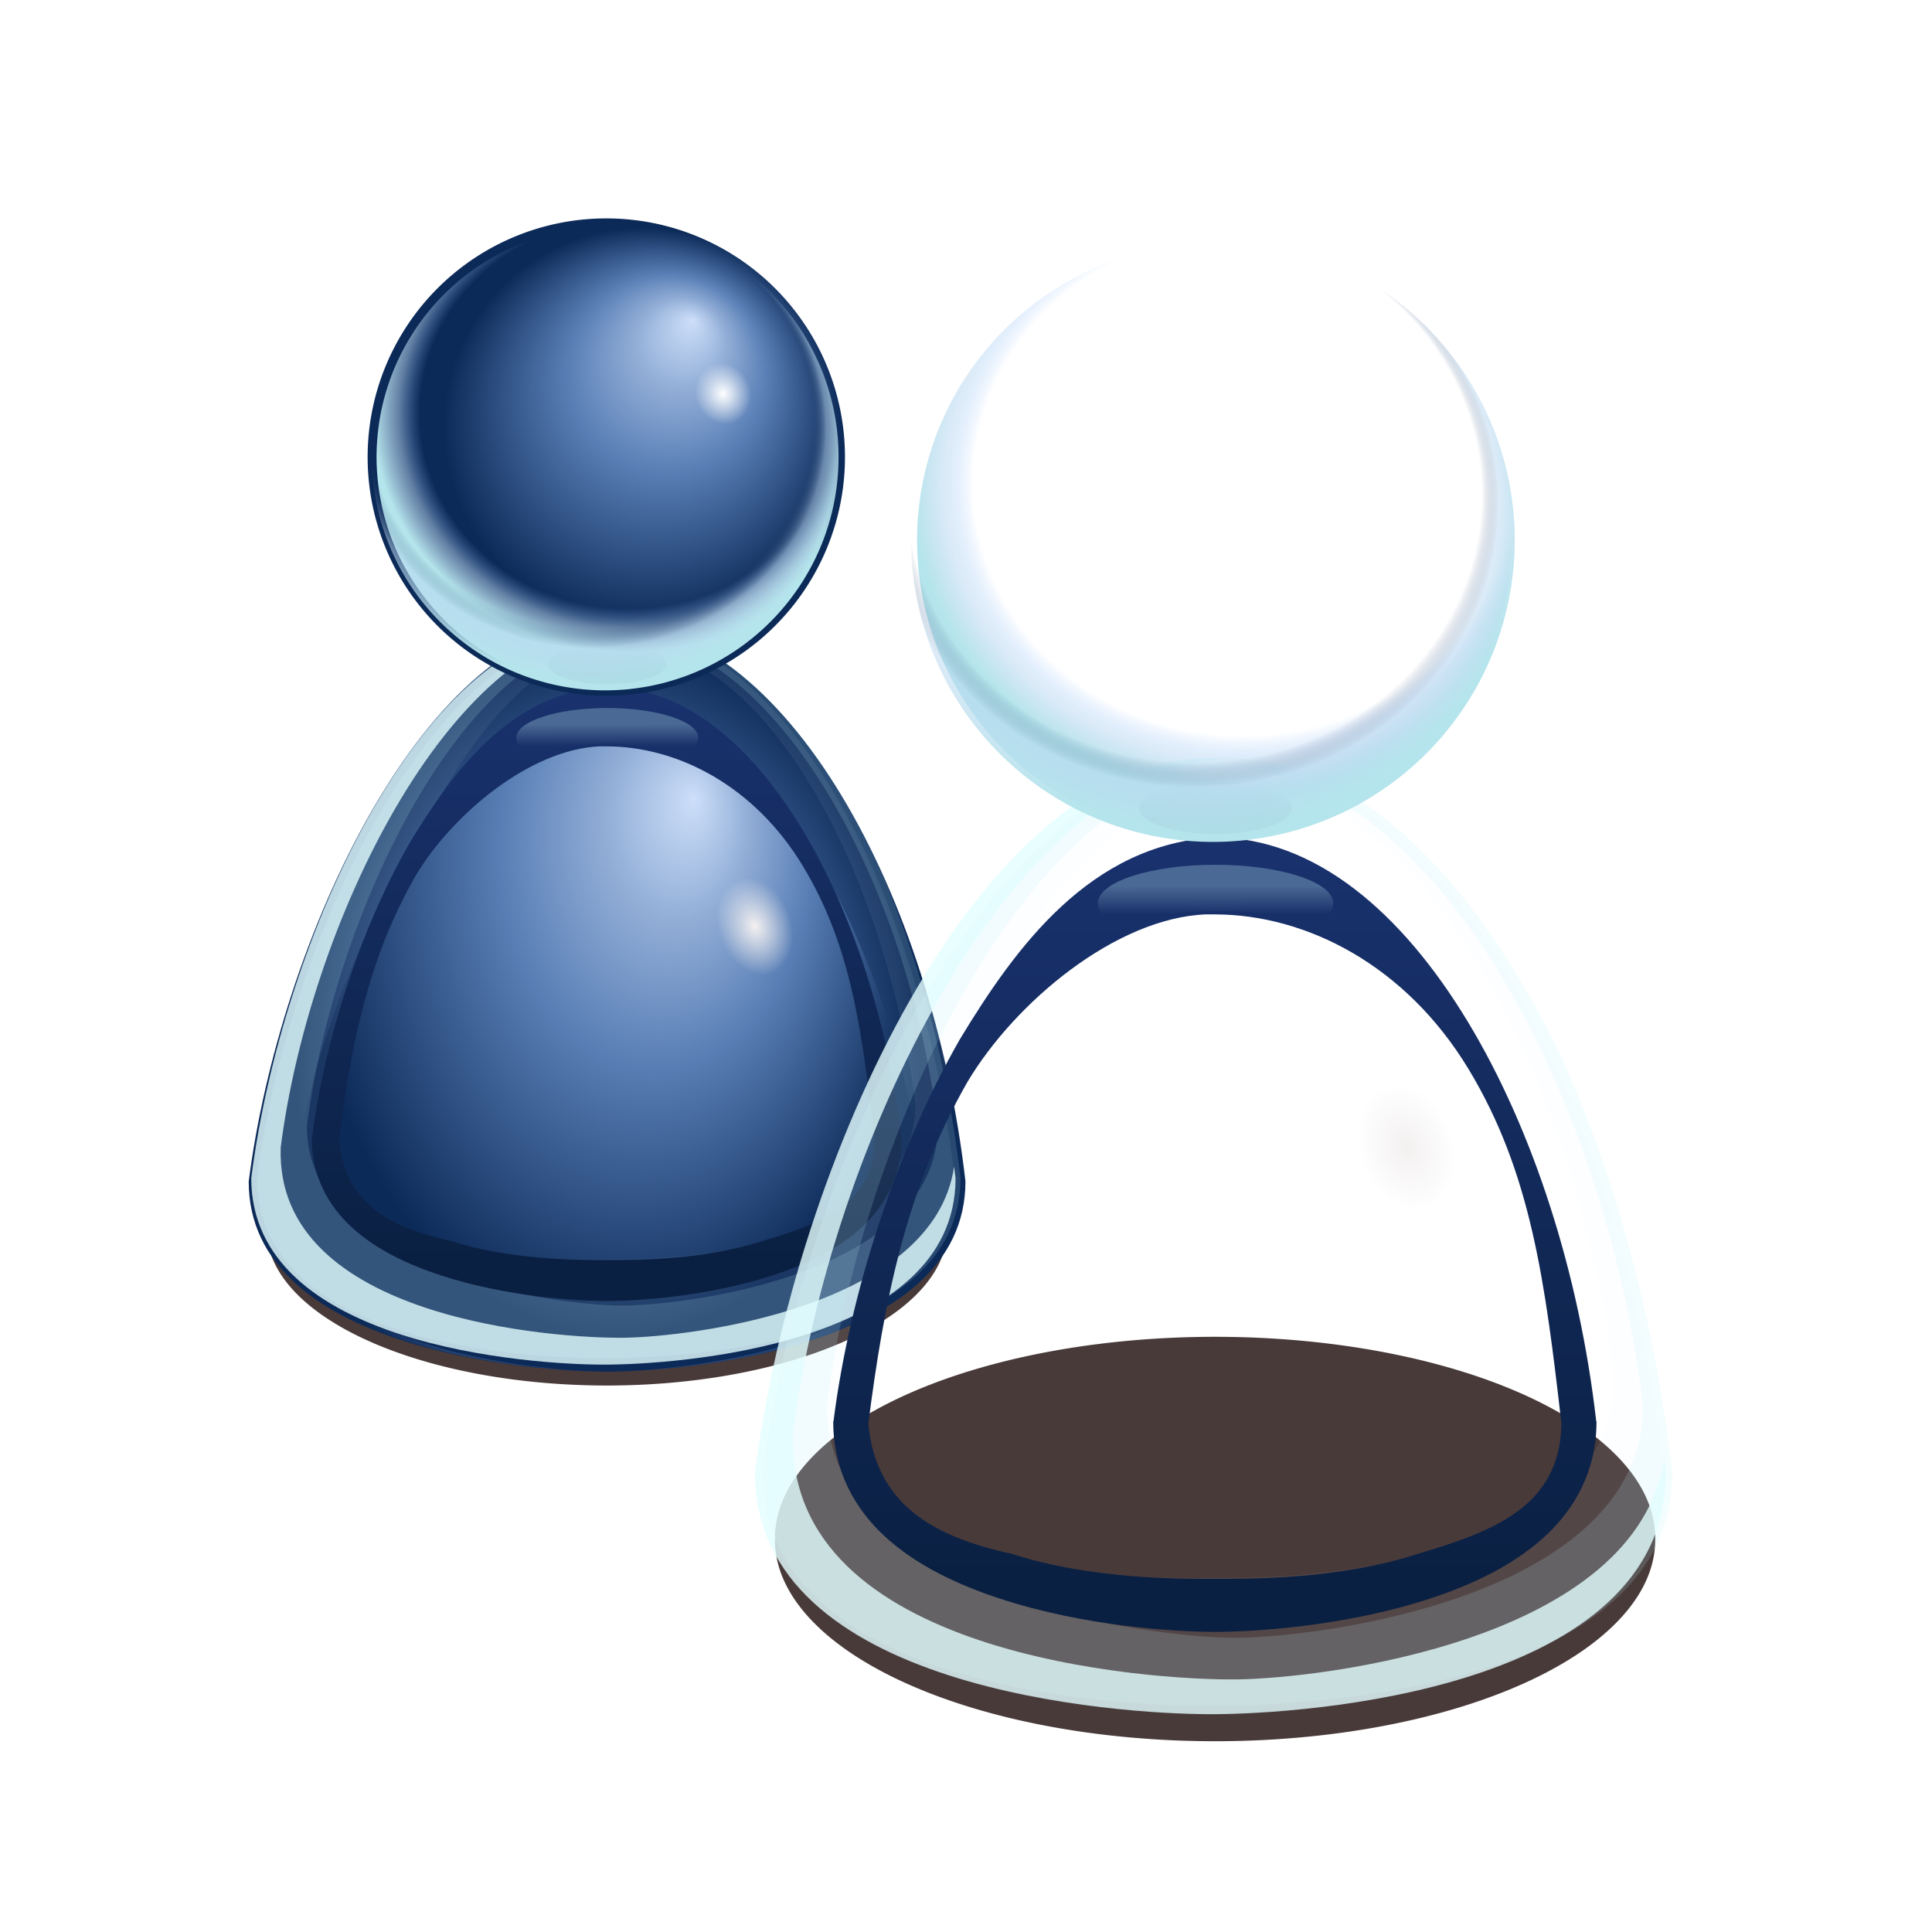 <svg height="256" width="256" xmlns="http://www.w3.org/2000/svg" xmlns:xlink="http://www.w3.org/1999/xlink">
  <defs>
    <linearGradient id="linearGradient3649">
      <stop offset="0" stop-color="#f7f4f4"/>
      <stop offset="1" stop-color="#5c4a4a"/>
    </linearGradient>
    <filter id="filter3733" height="1.109" width="1.109" x="-.054" y="-.054">
      <feGaussianBlur stdDeviation="1.309"/>
    </filter>
    <clipPath id="clipPath3739">
      <path d="m88 37.279a29.959 29.959 0 1 1 -59.917 0 29.959 29.959 0 1 1 59.917 0z"/>
    </clipPath>
    <radialGradient cx="62.595" cy="33.484" fx="68.873" fy="20.031" gradientUnits="userSpaceOnUse" r="25.032" xlink:href="#linearGradient3649"/>
    <filter id="filter3814" height="1.077" width="1.087" x="-.043" y="-.039">
      <feGaussianBlur stdDeviation="1.191"/>
    </filter>
    <filter id="filter3973" height="1.165" width="1.186" x="-.093" y="-.082">
      <feGaussianBlur stdDeviation="2.999"/>
    </filter>
    <clipPath id="clipPath3977">
      <path d="m-99.715 102.633c0 18.646 29.363 20.996 36.721 20.996h.007c7.344 0 36.764-2.35 36.764-20.996-3.333-31.319-18.375-61.789-36.775-61.789-18.557 0-33.58 35.274-36.718 61.789z"/>
    </clipPath>
    <radialGradient cx="64.195" cy="79.678" gradientTransform="matrix(.815 -0 0 1.189 -115.257 -4.11)" gradientUnits="userSpaceOnUse" r="37.246" xlink:href="#linearGradient3649"/>
    <filter id="filter3495" height="1.056" width="1.063" x="-.031" y="-.028">
      <feGaussianBlur stdDeviation=".976"/>
    </filter>
    <filter id="filter3663" height="1.112" width="1.126" x="-.063" y="-.056">
      <feGaussianBlur stdDeviation="1.952"/>
    </filter>
    <clipPath id="clipPath3672">
      <path d="m212.537 102.633c0 18.646 29.363 20.996 36.721 20.996h.007c7.344 0 36.764-2.35 36.764-20.996-3.333-31.319-18.375-61.789-36.775-61.789-18.557 0-33.58 35.274-36.718 61.789z"/>
    </clipPath>
    <radialGradient cx="65.092" cy="72.806" gradientTransform="matrix(.96 -0 0 2.387 187.829 -102.163)" gradientUnits="userSpaceOnUse" r="37.246" xlink:href="#linearGradient3649"/>
    <filter id="filter3712" height="1.059" width="1.086" x="-.043" y="-.03">
      <feGaussianBlur stdDeviation=".106"/>
    </filter>
    <filter id="filter3766" height="1.322" width="1.107" x="-.054" y="-.161">
      <feGaussianBlur stdDeviation="1.872"/>
    </filter>
    <filter id="filter3774" height="1.066" width="1.074" x="-.037" y="-.033">
      <feGaussianBlur stdDeviation="1.158"/>
    </filter>
    <filter id="filter4048" height="1.338" width="1.098" x="-.049" y="-.169">
      <feGaussianBlur stdDeviation=".381"/>
    </filter>
    <filter id="filter4092" height="1.543" width="1.175" x="-.088" y="-.271">
      <feGaussianBlur stdDeviation=".607"/>
    </filter>
    <linearGradient id="linearGradient2949">
      <stop offset="0" stop-color="#cddff9"/>
      <stop offset=".227" stop-color="#92aed7"/>
      <stop offset=".5" stop-color="#587eb5"/>
      <stop offset="1" stop-color="#0c2a58"/>
    </linearGradient>
    <radialGradient id="radialGradient1544" cx="65.092" cy="72.806" fx="74.383" fy="63.986" gradientTransform="matrix(.886 -0 0 1.235 7.386 -16.106)" gradientUnits="userSpaceOnUse" r="37.246" xlink:href="#linearGradient2949"/>
    <radialGradient id="radialGradient1546" cx="64.195" cy="79.678" gradientTransform="matrix(.859 -0 0 1.254 -118.099 -11.053)" gradientUnits="userSpaceOnUse" r="37.246" xlink:href="#linearGradient2949"/>
    <linearGradient id="linearGradient1548" gradientUnits="userSpaceOnUse" x1="75.631" x2="75.631" y1="115.035" y2="36.603">
      <stop offset="0" stop-color="#0a2042"/>
      <stop offset="1" stop-color="#1b3473"/>
    </linearGradient>
    <radialGradient id="radialGradient1550" cx="67.76" cy="23.586" fx="73.059" fy="12.231" gradientUnits="userSpaceOnUse" r="21.127" xlink:href="#linearGradient2949"/>
    <radialGradient id="radialGradient1552" cx="76.612" cy="25.895" gradientTransform="matrix(.714 -.254 .282 .795 14.277 18.949)" gradientUnits="userSpaceOnUse" r="3.891">
      <stop offset="0" stop-color="#fff"/>
      <stop offset="1" stop-color="#fff" stop-opacity="0"/>
    </radialGradient>
    <radialGradient id="radialGradient1554" cx="59.612" cy="32.668" gradientTransform="matrix(1.073 0 0 1.002 -3.089 -.946)" gradientUnits="userSpaceOnUse" r="29.959">
      <stop offset="0" stop-color="#fff" stop-opacity="0"/>
      <stop offset=".5" stop-color="#f2efef" stop-opacity="0"/>
      <stop offset=".815" stop-color="#84b7fc" stop-opacity="0"/>
      <stop offset=".898" stop-color="#b9d7f0" stop-opacity=".498"/>
      <stop offset="1" stop-color="#b5e5ec"/>
    </radialGradient>
    <radialGradient id="radialGradient1556" cx="55.369" cy="36.077" fx="54.839" fy="18.271" gradientTransform="matrix(1.073 0 0 1.002 -3.089 -.946)" gradientUnits="userSpaceOnUse" r="29.959">
      <stop offset="0" stop-color="#fff" stop-opacity="0"/>
      <stop offset=".5" stop-color="#f2efef" stop-opacity="0"/>
      <stop offset=".867" stop-color="#193767" stop-opacity="0"/>
      <stop offset=".918" stop-color="#b9d7f0" stop-opacity=".498"/>
      <stop offset="1" stop-color="#b5e5ec"/>
    </radialGradient>
    <radialGradient id="radialGradient1558" cx="78.625" cy="73.795" gradientTransform="matrix(1 0 0 1.455 0 -33.543)" gradientUnits="userSpaceOnUse" r="2.952">
      <stop offset="0" stop-color="#f3f0f0"/>
      <stop offset="1" stop-color="#f3f0f0" stop-opacity="0"/>
    </radialGradient>
    <linearGradient id="linearGradient1560" gradientTransform="matrix(1.124 0 0 1.18 -6.864 .872)" gradientUnits="userSpaceOnUse" x1="63.062" x2="63.061" y1="48.772" y2="46.803">
      <stop offset="0" stop-color="#183069"/>
      <stop offset="1" stop-color="#b4dfeb"/>
    </linearGradient>
    <linearGradient id="linearGradient1562" gradientUnits="userSpaceOnUse" x1="63.061" x2="63.061" y1="49.137" y2="46.289">
      <stop offset="0" stop-color="#3a5787"/>
      <stop offset="1" stop-color="#a0c3d8"/>
    </linearGradient>
  </defs>
  <use transform="matrix(.773 0 0 .773 -44.037 5.241)" xlink:href="#g1542"/>
  <g id="g1542" transform="matrix(1.618 0 0 1.618 57.483 28.225)">
    <path d="m105.727 108.411a41.862 13.954 0 1 1 -83.723 0 41.862 13.954 0 1 1 83.723 0z" fill="#493a3a" filter="url(#filter3766)" transform="matrix(.861 0 0 1.181 8.993 -19.441)"/>
    <path d="m26.031 103.546c0 17.887 30.299 20.141 37.892 20.141h.007c7.579 0 37.936-2.254 37.936-20.141-3.44-30.043-18.96-59.273-37.947-59.273-19.149 0-34.65 33.838-37.888 59.273z" fill="url(#radialGradient1544)" fill-rule="evenodd"/>
    <path clip-path="url(#clipPath3977)" d="m-63 36.344c-19.566 0-35.41 37.2-38.719 65.156 0 18.431 27.206 21.75 37 22.094-8.487-.34-31-3.265-31-18.688 2.797-23.633 16.179-55.062 32.719-55.062 16.4 0 29.81 27.148 32.781 55.062 0 15.44-22.602 18.353-31.062 18.688 9.788-.344 37.062-3.663 37.062-22.094-3.515-33.021-19.381-65.156-38.781-65.156z" fill="url(#radialGradient1546)" fill-rule="evenodd" filter="url(#filter3973)" transform="matrix(1.032 0 0 .959 129.028 5.093)"/>
    <g clip-path="url(#clipPath3672)" transform="matrix(1.032 0 0 .959 -193.234 4.997)">
      <path d="m197.935 41.257c-19.099 0-34.345 35.892-37.575 63.181 0 19.19 29.795 21.181 37.368 21.181h.031c7.559 0 37.09-1.991 37.09-21.181-3.431-32.233-17.977-63.181-36.914-63.181zm2.094 2.156c14.86.568 27.52 25.914 30.664 52.649 0 16.018-24.562 17.618-30.871 17.618-6.321 0-31.118 1.342-31.118-14.675 2.695-22.777 15.384-55.592 31.325-55.592z" fill="#eafafe" fill-rule="evenodd" filter="url(#filter3495)" opacity=".257" transform="matrix(.968 0 0 .968 57.598 1.287)"/>
      <path d="m198.967 41.36c-19.099 0-34.862 35.789-38.091 63.077 0 19.19 29.175 20.561 36.749 20.561h.031c7.559 0 37.812-1.371 37.812-20.561-3.431-32.233-17.564-63.077-36.501-63.077zm.936.962c15.754 1.001 29.934 27.818 33.159 56.147 0 16.979-26.781 20.51-33.469 20.51-6.7 0-33.437-3.532-33.438-20.51 2.857-24.144 16.85-56.147 33.747-56.147z" fill="#bdf2f8" fill-rule="evenodd" filter="url(#filter3663)" opacity=".401" transform="matrix(.968 0 0 .968 57.598 1.287)"/>
      <path d="m197.625 41.36c-19.099 0-34.139 35.789-37.368 63.077 0 19.19 29.795 21.284 37.368 21.284h.031c7.559 0 37.296-2.094 37.296-21.284-.046-.436-.105-.876-.156-1.312-2.213 16.126-28.061 19.447-35.077 19.527-7.017.08-36.961-2.021-36.338-21.714 2.994-25.297 17.734-58.245 35.307-59.515-.351-.022-.709-.062-1.062-.062z" fill="#e4feff" fill-opacity=".797" fill-rule="evenodd" filter="url(#filter3774)" transform="matrix(.968 0 0 .968 57.598 1.287)"/>
    </g>
    <path d="m64 45.281c-5.384.331-9.668 2.877-13.219 6.406s-6.357 8.044-8.781 12.344c-5.652 10.603-9.57 23.942-10.938 35.5.003.01.003.021 0 .031l-.031.062v.031.062c0 4.389 1.783 7.963 4.469 10.625 2.686 2.663 6.264 4.483 9.938 5.781 7.348 2.596 15.249 3.094 18.562 3.094h.031c3.307 0 11.236-.498 18.594-3.094 3.679-1.298 7.246-3.119 9.938-5.781 2.69-2.662 4.469-6.235 4.469-10.625v-.062-.031l-.031-.062c-.003-.01-.003-.021 0-.031-1.448-13.6-5.413-26.979-11.094-37.094-5.681-10.115-13.19-17.156-21.906-17.156zm-.75 7.165c.251-.011.501 0 .75 0 7.954-0 16.548 4.745 21.969 14.397 5.408 9.629 6.619 19.771 8.031 32.969.004.034-.001.056 0 .062-.066 3.882-1.58 6.396-3.875 8.188s-5.351 2.869-8.5 3.875c-6.818 2.405-14.617 2.344-17.594 2.344-.006 0-.025 0-.031 0-2.979 0-10.762.051-17.562-2.344-.01-.002-.021.002-.031 0-3.38-.791-6.311-1.95-8.469-3.844-2.164-1.9-3.556-4.553-3.875-8.25 1.326-11.134 3.175-21.679 8.594-31.844 4.108-7.388 12.807-15.215 20.594-15.554z" fill="url(#linearGradient1548)" fill-rule="evenodd" filter="url(#filter3814)" transform="matrix(.947 0 0 .88 3.326 11.287)"/>
    <path d="m89.202 26.789a25.286 25.286 0 1 1 -50.572 0 25.286 25.286 0 1 1 50.572 0z" fill="url(#radialGradient1550)"/>
    <path d="m79.081 19.138a3.284 2.949 70.457 1 1 -5.558 1.973 3.284 2.949 70.457 1 1 5.558-1.973z" fill="url(#radialGradient1552)"/>
    <path clip-path="url(#clipPath3739)" d="m86.876 37.279a28.835 28.835 0 1 1 -28.516-28.833l-.319 28.833z" fill="url(#radialGradient1554)" filter="url(#filter3733)" transform="matrix(.844 0 0 .844 14.928 -4.676)"/>
    <path clip-path="url(#clipPath3739)" d="m87.326 37.279a29.284 29.284 0 1 1 -58.568 0 29.284 29.284 0 1 1 58.568 0z" fill="url(#radialGradient1556)" filter="url(#filter3733)" transform="matrix(.844 0 0 .844 14.817 -4.676)"/>
    <path d="m81.577 73.795a2.952 4.294 0 1 1 -5.904 0 2.952 4.294 0 1 1 5.904 0z" fill="url(#radialGradient1558)" filter="url(#filter3712)" transform="matrix(1.268 -.337 .362 1.179 -46.763 15.957)"/>
    <path d="m64.031 54.375c-5.163 0-9.344 1.409-9.344 3.156 0 .874 1.057 1.677 2.75 2.25 1.908-1.396 4.269-1.619 6.812-1.619 2.486 0 4.772.186 6.656 1.525 1.536-.564 2.5-1.329 2.5-2.156 0-1.747-4.212-3.156-9.375-3.156z" fill="url(#linearGradient1560)" filter="url(#filter4048)" opacity=".569" transform="matrix(1.03 0 0 1 -1.948 -1)"/>
    <path d="m71.379 48.034a8.319 2.683 0 1 1 -16.637 0 8.319 2.683 0 1 1 16.637 0z" fill="url(#linearGradient1562)" filter="url(#filter4092)" opacity=".223" transform="matrix(.751 0 0 .788 16.665 10.872)"/>
  </g>
</svg>
